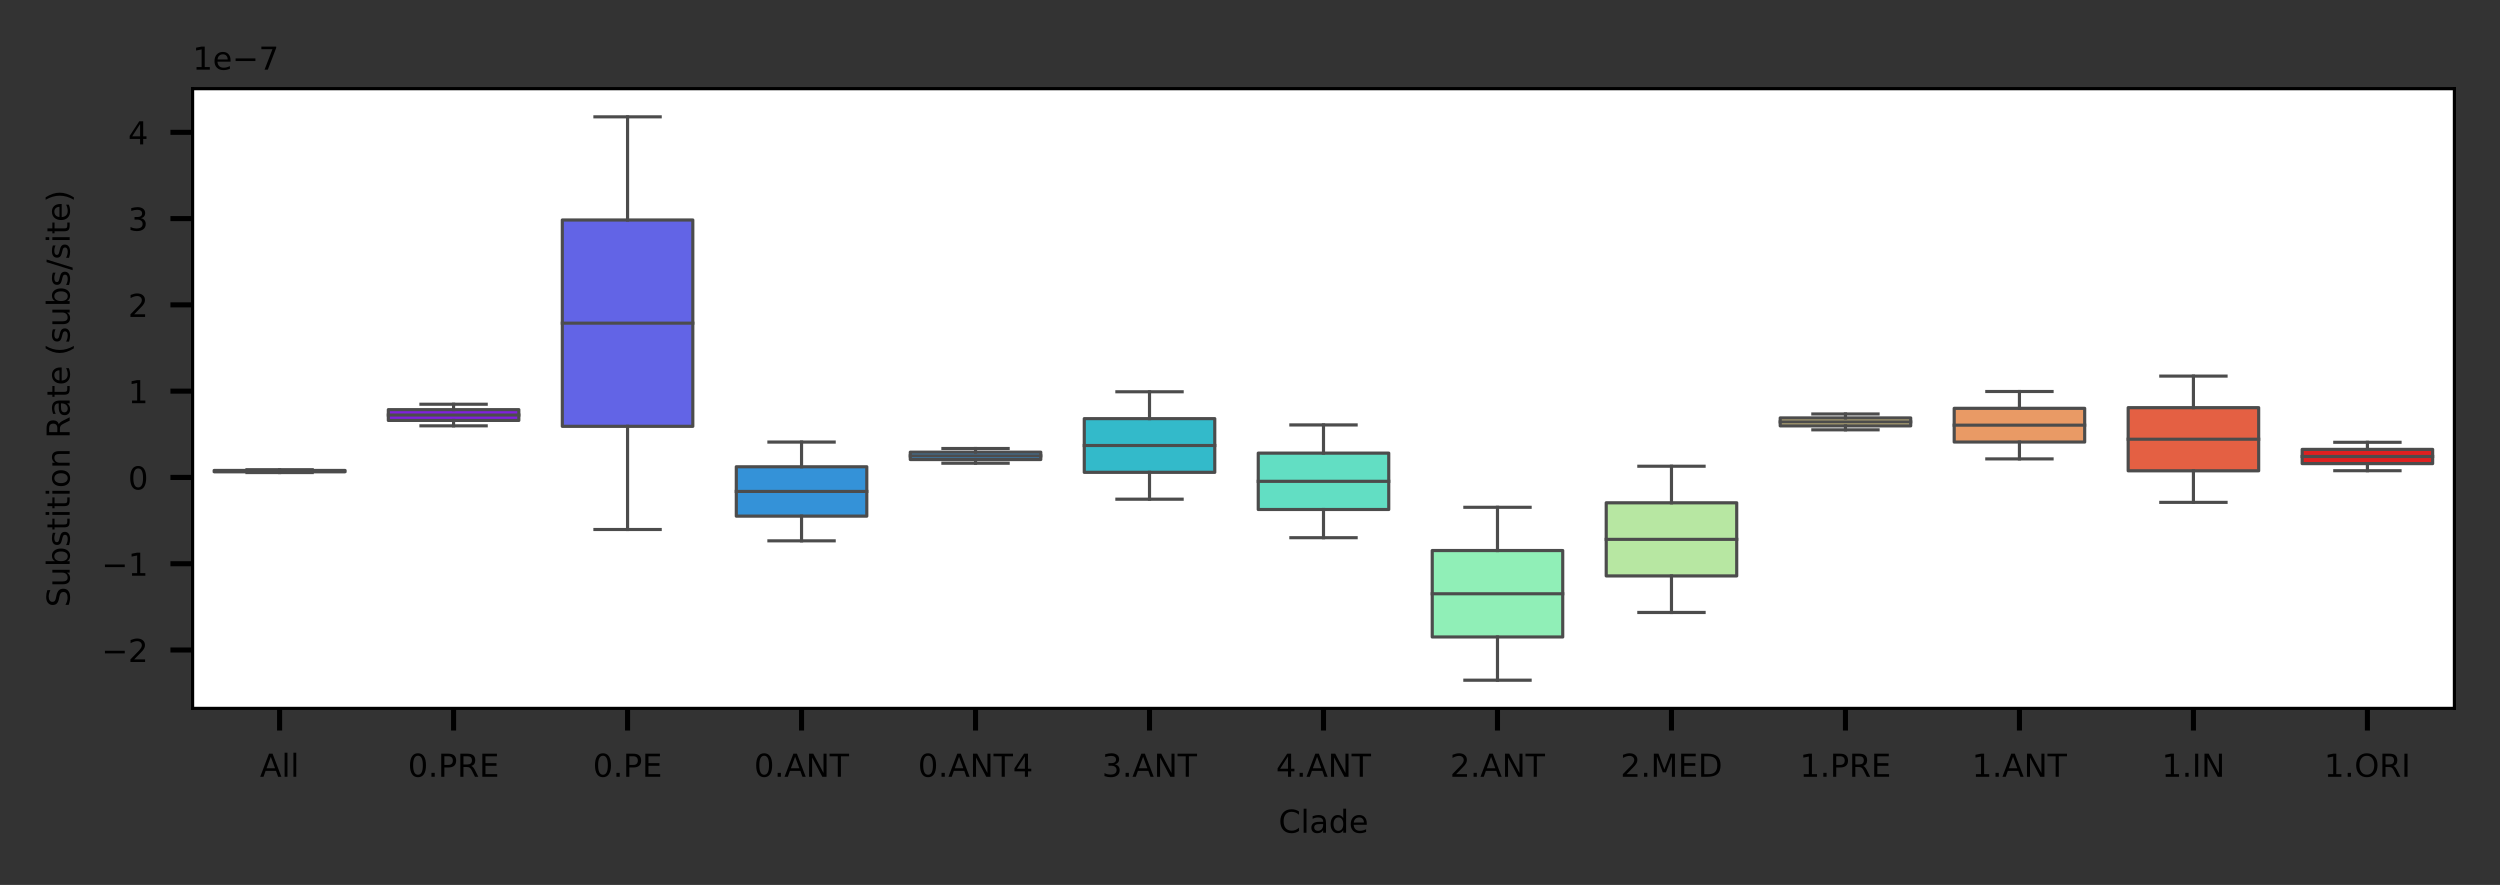 <?xml version="1.0" encoding="utf-8" standalone="no"?>
<!DOCTYPE svg PUBLIC "-//W3C//DTD SVG 1.1//EN"
  "http://www.w3.org/Graphics/SVG/1.1/DTD/svg11.dtd">
<!-- Created with matplotlib (https://matplotlib.org/) -->
<svg height="139.725pt" version="1.1" viewBox="0 0 394.73 139.725" width="394.73pt" xmlns="http://www.w3.org/2000/svg" xmlns:xlink="http://www.w3.org/1999/xlink">
 <rect x="0" y="0" width="394.73" height="139.725" fill="#333333" stroke="none"/>
 <defs>
  <style type="text/css">*{stroke-linecap:butt;stroke-linejoin:round;}</style>
 </defs>
 <g id="figure_1">
  <g id="patch_1">
   <path d="M 0 139.725 
L 394.73 139.725 
L 394.73 0 
L 0 0 
z
" style="fill:none;"/>
  </g>
  <g id="axes_1">
   <g id="patch_2">
    <path d="M 30.41 111.847 
L 387.53 111.847 
L 387.53 13.999 
L 30.41 13.999 
z
" style="fill:#ffffff;"/>
   </g>
   <g id="patch_3">
    <path clip-path="url(#p8b1f7a6c6b)" d="M 33.844 74.497 
L 54.447 74.497 
L 54.447 74.275 
L 33.844 74.275 
L 33.844 74.497 
z
" style="fill:#c4c4c4;stroke:#4c4c4c;stroke-linejoin:miter;stroke-width:0.5;"/>
   </g>
   <g id="patch_4">
    <path clip-path="url(#p8b1f7a6c6b)" d="M 61.315 66.384 
L 81.918 66.384 
L 81.918 64.68 
L 61.315 64.68 
L 61.315 66.384 
z
" style="fill:#8020df;stroke:#4c4c4c;stroke-linejoin:miter;stroke-width:0.5;"/>
   </g>
   <g id="patch_5">
    <path clip-path="url(#p8b1f7a6c6b)" d="M 88.786 67.314 
L 109.389 67.314 
L 109.389 34.736 
L 88.786 34.736 
L 88.786 67.314 
z
" style="fill:#6264e6;stroke:#4c4c4c;stroke-linejoin:miter;stroke-width:0.5;"/>
   </g>
   <g id="patch_6">
    <path clip-path="url(#p8b1f7a6c6b)" d="M 116.256 81.495 
L 136.859 81.495 
L 136.859 73.698 
L 116.256 73.698 
L 116.256 81.495 
z
" style="fill:#3492d8;stroke:#4c4c4c;stroke-linejoin:miter;stroke-width:0.5;"/>
   </g>
   <g id="patch_7">
    <path clip-path="url(#p8b1f7a6c6b)" d="M 143.727 72.555 
L 164.33 72.555 
L 164.33 71.396 
L 143.727 71.396 
L 143.727 72.555 
z
" style="fill:#3492d8;stroke:#4c4c4c;stroke-linejoin:miter;stroke-width:0.5;"/>
   </g>
   <g id="patch_8">
    <path clip-path="url(#p8b1f7a6c6b)" d="M 171.198 74.58 
L 191.801 74.58 
L 191.801 66.099 
L 171.198 66.099 
L 171.198 74.58 
z
" style="fill:#33baca;stroke:#4c4c4c;stroke-linejoin:miter;stroke-width:0.5;"/>
   </g>
   <g id="patch_9">
    <path clip-path="url(#p8b1f7a6c6b)" d="M 198.669 80.448 
L 219.272 80.448 
L 219.272 71.546 
L 198.669 71.546 
L 198.669 80.448 
z
" style="fill:#62dec3;stroke:#4c4c4c;stroke-linejoin:miter;stroke-width:0.5;"/>
   </g>
   <g id="patch_10">
    <path clip-path="url(#p8b1f7a6c6b)" d="M 226.139 100.574 
L 246.742 100.574 
L 246.742 86.924 
L 226.139 86.924 
L 226.139 100.574 
z
" style="fill:#90efb7;stroke:#4c4c4c;stroke-linejoin:miter;stroke-width:0.5;"/>
   </g>
   <g id="patch_11">
    <path clip-path="url(#p8b1f7a6c6b)" d="M 253.61 90.933 
L 274.213 90.933 
L 274.213 79.387 
L 253.61 79.387 
L 253.61 90.933 
z
" style="fill:#b7e7a2;stroke:#4c4c4c;stroke-linejoin:miter;stroke-width:0.5;"/>
   </g>
   <g id="patch_12">
    <path clip-path="url(#p8b1f7a6c6b)" d="M 281.081 67.241 
L 301.684 67.241 
L 301.684 65.988 
L 281.081 65.988 
L 281.081 67.241 
z
" style="fill:#d8c682;stroke:#4c4c4c;stroke-linejoin:miter;stroke-width:0.5;"/>
   </g>
   <g id="patch_13">
    <path clip-path="url(#p8b1f7a6c6b)" d="M 308.552 69.794 
L 329.155 69.794 
L 329.155 64.473 
L 308.552 64.473 
L 308.552 69.794 
z
" style="fill:#e99a65;stroke:#4c4c4c;stroke-linejoin:miter;stroke-width:0.5;"/>
   </g>
   <g id="patch_14">
    <path clip-path="url(#p8b1f7a6c6b)" d="M 336.022 74.336 
L 356.626 74.336 
L 356.626 64.367 
L 336.022 64.367 
L 336.022 74.336 
z
" style="fill:#e46043;stroke:#4c4c4c;stroke-linejoin:miter;stroke-width:0.5;"/>
   </g>
   <g id="patch_15">
    <path clip-path="url(#p8b1f7a6c6b)" d="M 363.493 73.2 
L 384.096 73.2 
L 384.096 70.959 
L 363.493 70.959 
L 363.493 73.2 
z
" style="fill:#df2020;stroke:#4c4c4c;stroke-linejoin:miter;stroke-width:0.5;"/>
   </g>
   <g id="matplotlib.axis_1">
    <g id="xtick_1">
     <g id="line2d_1">
      <defs>
       <path d="M 0 0 
L 0 3.5 
" id="m4390ac9628" style="stroke:#000000;stroke-width:0.8;"/>
      </defs>
      <g>
       <use style="stroke:#000000;stroke-width:0.8;" x="44.146" xlink:href="#m4390ac9628" y="111.847"/>
      </g>
     </g>
     <g id="text_1">
      <!-- All -->
      <g transform="translate(41.046 122.646)scale(0.05 -0.05)">
       <defs>
        <path d="M 34.188 63.188 
L 20.797 26.906 
L 47.609 26.906 
z
M 28.609 72.906 
L 39.797 72.906 
L 67.578 0 
L 57.328 0 
L 50.688 18.703 
L 17.828 18.703 
L 11.188 0 
L 0.781 0 
z
" id="DejaVuSans-65"/>
        <path d="M 9.422 75.984 
L 18.406 75.984 
L 18.406 0 
L 9.422 0 
z
" id="DejaVuSans-108"/>
       </defs>
       <use xlink:href="#DejaVuSans-65"/>
       <use x="68.408" xlink:href="#DejaVuSans-108"/>
       <use x="96.191" xlink:href="#DejaVuSans-108"/>
      </g>
     </g>
    </g>
    <g id="xtick_2">
     <g id="line2d_2">
      <g>
       <use style="stroke:#000000;stroke-width:0.8;" x="71.616" xlink:href="#m4390ac9628" y="111.847"/>
      </g>
     </g>
     <g id="text_2">
      <!-- 0.PRE -->
      <g transform="translate(64.407 122.646)scale(0.05 -0.05)">
       <defs>
        <path d="M 31.781 66.406 
Q 24.172 66.406 20.328 58.906 
Q 16.5 51.422 16.5 36.375 
Q 16.5 21.391 20.328 13.891 
Q 24.172 6.391 31.781 6.391 
Q 39.453 6.391 43.281 13.891 
Q 47.125 21.391 47.125 36.375 
Q 47.125 51.422 43.281 58.906 
Q 39.453 66.406 31.781 66.406 
z
M 31.781 74.219 
Q 44.047 74.219 50.516 64.516 
Q 56.984 54.828 56.984 36.375 
Q 56.984 17.969 50.516 8.266 
Q 44.047 -1.422 31.781 -1.422 
Q 19.531 -1.422 13.062 8.266 
Q 6.594 17.969 6.594 36.375 
Q 6.594 54.828 13.062 64.516 
Q 19.531 74.219 31.781 74.219 
z
" id="DejaVuSans-48"/>
        <path d="M 10.688 12.406 
L 21 12.406 
L 21 0 
L 10.688 0 
z
" id="DejaVuSans-46"/>
        <path d="M 19.672 64.797 
L 19.672 37.406 
L 32.078 37.406 
Q 38.969 37.406 42.719 40.969 
Q 46.484 44.531 46.484 51.125 
Q 46.484 57.672 42.719 61.234 
Q 38.969 64.797 32.078 64.797 
z
M 9.812 72.906 
L 32.078 72.906 
Q 44.344 72.906 50.609 67.359 
Q 56.891 61.812 56.891 51.125 
Q 56.891 40.328 50.609 34.812 
Q 44.344 29.297 32.078 29.297 
L 19.672 29.297 
L 19.672 0 
L 9.812 0 
z
" id="DejaVuSans-80"/>
        <path d="M 44.391 34.188 
Q 47.562 33.109 50.562 29.594 
Q 53.562 26.078 56.594 19.922 
L 66.609 0 
L 56 0 
L 46.688 18.703 
Q 43.062 26.031 39.672 28.422 
Q 36.281 30.812 30.422 30.812 
L 19.672 30.812 
L 19.672 0 
L 9.812 0 
L 9.812 72.906 
L 32.078 72.906 
Q 44.578 72.906 50.734 67.672 
Q 56.891 62.453 56.891 51.906 
Q 56.891 45.016 53.688 40.469 
Q 50.484 35.938 44.391 34.188 
z
M 19.672 64.797 
L 19.672 38.922 
L 32.078 38.922 
Q 39.203 38.922 42.844 42.219 
Q 46.484 45.516 46.484 51.906 
Q 46.484 58.297 42.844 61.547 
Q 39.203 64.797 32.078 64.797 
z
" id="DejaVuSans-82"/>
        <path d="M 9.812 72.906 
L 55.906 72.906 
L 55.906 64.594 
L 19.672 64.594 
L 19.672 43.016 
L 54.391 43.016 
L 54.391 34.719 
L 19.672 34.719 
L 19.672 8.297 
L 56.781 8.297 
L 56.781 0 
L 9.812 0 
z
" id="DejaVuSans-69"/>
       </defs>
       <use xlink:href="#DejaVuSans-48"/>
       <use x="63.623" xlink:href="#DejaVuSans-46"/>
       <use x="95.41" xlink:href="#DejaVuSans-80"/>
       <use x="155.713" xlink:href="#DejaVuSans-82"/>
       <use x="225.195" xlink:href="#DejaVuSans-69"/>
      </g>
     </g>
    </g>
    <g id="xtick_3">
     <g id="line2d_3">
      <g>
       <use style="stroke:#000000;stroke-width:0.8;" x="99.087" xlink:href="#m4390ac9628" y="111.847"/>
      </g>
     </g>
     <g id="text_3">
      <!-- 0.PE -->
      <g transform="translate(93.615 122.646)scale(0.05 -0.05)">
       <use xlink:href="#DejaVuSans-48"/>
       <use x="63.623" xlink:href="#DejaVuSans-46"/>
       <use x="95.41" xlink:href="#DejaVuSans-80"/>
       <use x="155.713" xlink:href="#DejaVuSans-69"/>
      </g>
     </g>
    </g>
    <g id="xtick_4">
     <g id="line2d_4">
      <g>
       <use style="stroke:#000000;stroke-width:0.8;" x="126.558" xlink:href="#m4390ac9628" y="111.847"/>
      </g>
     </g>
     <g id="text_4">
      <!-- 0.ANT -->
      <g transform="translate(119.065 122.646)scale(0.05 -0.05)">
       <defs>
        <path d="M 9.812 72.906 
L 23.094 72.906 
L 55.422 11.922 
L 55.422 72.906 
L 64.984 72.906 
L 64.984 0 
L 51.703 0 
L 19.391 60.984 
L 19.391 0 
L 9.812 0 
z
" id="DejaVuSans-78"/>
        <path d="M -0.297 72.906 
L 61.375 72.906 
L 61.375 64.594 
L 35.5 64.594 
L 35.5 0 
L 25.594 0 
L 25.594 64.594 
L -0.297 64.594 
z
" id="DejaVuSans-84"/>
       </defs>
       <use xlink:href="#DejaVuSans-48"/>
       <use x="63.623" xlink:href="#DejaVuSans-46"/>
       <use x="95.41" xlink:href="#DejaVuSans-65"/>
       <use x="163.818" xlink:href="#DejaVuSans-78"/>
       <use x="238.623" xlink:href="#DejaVuSans-84"/>
      </g>
     </g>
    </g>
    <g id="xtick_5">
     <g id="line2d_5">
      <g>
       <use style="stroke:#000000;stroke-width:0.8;" x="154.029" xlink:href="#m4390ac9628" y="111.847"/>
      </g>
     </g>
     <g id="text_5">
      <!-- 0.ANT4 -->
      <g transform="translate(144.945 122.646)scale(0.05 -0.05)">
       <defs>
        <path d="M 37.797 64.312 
L 12.891 25.391 
L 37.797 25.391 
z
M 35.203 72.906 
L 47.609 72.906 
L 47.609 25.391 
L 58.016 25.391 
L 58.016 17.188 
L 47.609 17.188 
L 47.609 0 
L 37.797 0 
L 37.797 17.188 
L 4.891 17.188 
L 4.891 26.703 
z
" id="DejaVuSans-52"/>
       </defs>
       <use xlink:href="#DejaVuSans-48"/>
       <use x="63.623" xlink:href="#DejaVuSans-46"/>
       <use x="95.41" xlink:href="#DejaVuSans-65"/>
       <use x="163.818" xlink:href="#DejaVuSans-78"/>
       <use x="238.623" xlink:href="#DejaVuSans-84"/>
       <use x="299.707" xlink:href="#DejaVuSans-52"/>
      </g>
     </g>
    </g>
    <g id="xtick_6">
     <g id="line2d_6">
      <g>
       <use style="stroke:#000000;stroke-width:0.8;" x="181.499" xlink:href="#m4390ac9628" y="111.847"/>
      </g>
     </g>
     <g id="text_6">
      <!-- 3.ANT -->
      <g transform="translate(174.007 122.646)scale(0.05 -0.05)">
       <defs>
        <path d="M 40.578 39.312 
Q 47.656 37.797 51.625 33 
Q 55.609 28.219 55.609 21.188 
Q 55.609 10.406 48.188 4.484 
Q 40.766 -1.422 27.094 -1.422 
Q 22.516 -1.422 17.656 -0.516 
Q 12.797 0.391 7.625 2.203 
L 7.625 11.719 
Q 11.719 9.328 16.594 8.109 
Q 21.484 6.891 26.812 6.891 
Q 36.078 6.891 40.938 10.547 
Q 45.797 14.203 45.797 21.188 
Q 45.797 27.641 41.281 31.266 
Q 36.766 34.906 28.719 34.906 
L 20.219 34.906 
L 20.219 43.016 
L 29.109 43.016 
Q 36.375 43.016 40.234 45.922 
Q 44.094 48.828 44.094 54.297 
Q 44.094 59.906 40.109 62.906 
Q 36.141 65.922 28.719 65.922 
Q 24.656 65.922 20.016 65.031 
Q 15.375 64.156 9.812 62.312 
L 9.812 71.094 
Q 15.438 72.656 20.344 73.438 
Q 25.25 74.219 29.594 74.219 
Q 40.828 74.219 47.359 69.109 
Q 53.906 64.016 53.906 55.328 
Q 53.906 49.266 50.438 45.094 
Q 46.969 40.922 40.578 39.312 
z
" id="DejaVuSans-51"/>
       </defs>
       <use xlink:href="#DejaVuSans-51"/>
       <use x="63.623" xlink:href="#DejaVuSans-46"/>
       <use x="95.41" xlink:href="#DejaVuSans-65"/>
       <use x="163.818" xlink:href="#DejaVuSans-78"/>
       <use x="238.623" xlink:href="#DejaVuSans-84"/>
      </g>
     </g>
    </g>
    <g id="xtick_7">
     <g id="line2d_7">
      <g>
       <use style="stroke:#000000;stroke-width:0.8;" x="208.97" xlink:href="#m4390ac9628" y="111.847"/>
      </g>
     </g>
     <g id="text_7">
      <!-- 4.ANT -->
      <g transform="translate(201.478 122.646)scale(0.05 -0.05)">
       <use xlink:href="#DejaVuSans-52"/>
       <use x="63.623" xlink:href="#DejaVuSans-46"/>
       <use x="95.41" xlink:href="#DejaVuSans-65"/>
       <use x="163.818" xlink:href="#DejaVuSans-78"/>
       <use x="238.623" xlink:href="#DejaVuSans-84"/>
      </g>
     </g>
    </g>
    <g id="xtick_8">
     <g id="line2d_8">
      <g>
       <use style="stroke:#000000;stroke-width:0.8;" x="236.441" xlink:href="#m4390ac9628" y="111.847"/>
      </g>
     </g>
     <g id="text_8">
      <!-- 2.ANT -->
      <g transform="translate(228.948 122.646)scale(0.05 -0.05)">
       <defs>
        <path d="M 19.188 8.297 
L 53.609 8.297 
L 53.609 0 
L 7.328 0 
L 7.328 8.297 
Q 12.938 14.109 22.625 23.891 
Q 32.328 33.688 34.812 36.531 
Q 39.547 41.844 41.422 45.531 
Q 43.312 49.219 43.312 52.781 
Q 43.312 58.594 39.234 62.25 
Q 35.156 65.922 28.609 65.922 
Q 23.969 65.922 18.812 64.312 
Q 13.672 62.703 7.812 59.422 
L 7.812 69.391 
Q 13.766 71.781 18.938 73 
Q 24.125 74.219 28.422 74.219 
Q 39.75 74.219 46.484 68.547 
Q 53.219 62.891 53.219 53.422 
Q 53.219 48.922 51.531 44.891 
Q 49.859 40.875 45.406 35.406 
Q 44.188 33.984 37.641 27.219 
Q 31.109 20.453 19.188 8.297 
z
" id="DejaVuSans-50"/>
       </defs>
       <use xlink:href="#DejaVuSans-50"/>
       <use x="63.623" xlink:href="#DejaVuSans-46"/>
       <use x="95.41" xlink:href="#DejaVuSans-65"/>
       <use x="163.818" xlink:href="#DejaVuSans-78"/>
       <use x="238.623" xlink:href="#DejaVuSans-84"/>
      </g>
     </g>
    </g>
    <g id="xtick_9">
     <g id="line2d_9">
      <g>
       <use style="stroke:#000000;stroke-width:0.8;" x="263.912" xlink:href="#m4390ac9628" y="111.847"/>
      </g>
     </g>
     <g id="text_9">
      <!-- 2.MED -->
      <g transform="translate(255.865 122.646)scale(0.05 -0.05)">
       <defs>
        <path d="M 9.812 72.906 
L 24.516 72.906 
L 43.109 23.297 
L 61.812 72.906 
L 76.516 72.906 
L 76.516 0 
L 66.891 0 
L 66.891 64.016 
L 48.094 14.016 
L 38.188 14.016 
L 19.391 64.016 
L 19.391 0 
L 9.812 0 
z
" id="DejaVuSans-77"/>
        <path d="M 19.672 64.797 
L 19.672 8.109 
L 31.594 8.109 
Q 46.688 8.109 53.688 14.938 
Q 60.688 21.781 60.688 36.531 
Q 60.688 51.172 53.688 57.984 
Q 46.688 64.797 31.594 64.797 
z
M 9.812 72.906 
L 30.078 72.906 
Q 51.266 72.906 61.172 64.094 
Q 71.094 55.281 71.094 36.531 
Q 71.094 17.672 61.125 8.828 
Q 51.172 0 30.078 0 
L 9.812 0 
z
" id="DejaVuSans-68"/>
       </defs>
       <use xlink:href="#DejaVuSans-50"/>
       <use x="63.623" xlink:href="#DejaVuSans-46"/>
       <use x="95.41" xlink:href="#DejaVuSans-77"/>
       <use x="181.689" xlink:href="#DejaVuSans-69"/>
       <use x="244.873" xlink:href="#DejaVuSans-68"/>
      </g>
     </g>
    </g>
    <g id="xtick_10">
     <g id="line2d_10">
      <g>
       <use style="stroke:#000000;stroke-width:0.8;" x="291.382" xlink:href="#m4390ac9628" y="111.847"/>
      </g>
     </g>
     <g id="text_10">
      <!-- 1.PRE -->
      <g transform="translate(284.173 122.646)scale(0.05 -0.05)">
       <defs>
        <path d="M 12.406 8.297 
L 28.516 8.297 
L 28.516 63.922 
L 10.984 60.406 
L 10.984 69.391 
L 28.422 72.906 
L 38.281 72.906 
L 38.281 8.297 
L 54.391 8.297 
L 54.391 0 
L 12.406 0 
z
" id="DejaVuSans-49"/>
       </defs>
       <use xlink:href="#DejaVuSans-49"/>
       <use x="63.623" xlink:href="#DejaVuSans-46"/>
       <use x="95.41" xlink:href="#DejaVuSans-80"/>
       <use x="155.713" xlink:href="#DejaVuSans-82"/>
       <use x="225.195" xlink:href="#DejaVuSans-69"/>
      </g>
     </g>
    </g>
    <g id="xtick_11">
     <g id="line2d_11">
      <g>
       <use style="stroke:#000000;stroke-width:0.8;" x="318.853" xlink:href="#m4390ac9628" y="111.847"/>
      </g>
     </g>
     <g id="text_11">
      <!-- 1.ANT -->
      <g transform="translate(311.361 122.646)scale(0.05 -0.05)">
       <use xlink:href="#DejaVuSans-49"/>
       <use x="63.623" xlink:href="#DejaVuSans-46"/>
       <use x="95.41" xlink:href="#DejaVuSans-65"/>
       <use x="163.818" xlink:href="#DejaVuSans-78"/>
       <use x="238.623" xlink:href="#DejaVuSans-84"/>
      </g>
     </g>
    </g>
    <g id="xtick_12">
     <g id="line2d_12">
      <g>
       <use style="stroke:#000000;stroke-width:0.8;" x="346.324" xlink:href="#m4390ac9628" y="111.847"/>
      </g>
     </g>
     <g id="text_12">
      <!-- 1.IN -->
      <g transform="translate(341.331 122.646)scale(0.05 -0.05)">
       <defs>
        <path d="M 9.812 72.906 
L 19.672 72.906 
L 19.672 0 
L 9.812 0 
z
" id="DejaVuSans-73"/>
       </defs>
       <use xlink:href="#DejaVuSans-49"/>
       <use x="63.623" xlink:href="#DejaVuSans-46"/>
       <use x="95.41" xlink:href="#DejaVuSans-73"/>
       <use x="124.902" xlink:href="#DejaVuSans-78"/>
      </g>
     </g>
    </g>
    <g id="xtick_13">
     <g id="line2d_13">
      <g>
       <use style="stroke:#000000;stroke-width:0.8;" x="373.795" xlink:href="#m4390ac9628" y="111.847"/>
      </g>
     </g>
     <g id="text_13">
      <!-- 1.ORI -->
      <g transform="translate(366.967 122.646)scale(0.05 -0.05)">
       <defs>
        <path d="M 39.406 66.219 
Q 28.656 66.219 22.328 58.203 
Q 16.016 50.203 16.016 36.375 
Q 16.016 22.609 22.328 14.594 
Q 28.656 6.594 39.406 6.594 
Q 50.141 6.594 56.422 14.594 
Q 62.703 22.609 62.703 36.375 
Q 62.703 50.203 56.422 58.203 
Q 50.141 66.219 39.406 66.219 
z
M 39.406 74.219 
Q 54.734 74.219 63.906 63.938 
Q 73.094 53.656 73.094 36.375 
Q 73.094 19.141 63.906 8.859 
Q 54.734 -1.422 39.406 -1.422 
Q 24.031 -1.422 14.812 8.828 
Q 5.609 19.094 5.609 36.375 
Q 5.609 53.656 14.812 63.938 
Q 24.031 74.219 39.406 74.219 
z
" id="DejaVuSans-79"/>
       </defs>
       <use xlink:href="#DejaVuSans-49"/>
       <use x="63.623" xlink:href="#DejaVuSans-46"/>
       <use x="95.41" xlink:href="#DejaVuSans-79"/>
       <use x="174.121" xlink:href="#DejaVuSans-82"/>
       <use x="243.604" xlink:href="#DejaVuSans-73"/>
      </g>
     </g>
    </g>
    <g id="text_14">
     <!-- Clade -->
     <g transform="translate(201.873 131.486)scale(0.05 -0.05)">
      <defs>
       <path d="M 64.406 67.281 
L 64.406 56.891 
Q 59.422 61.531 53.781 63.812 
Q 48.141 66.109 41.797 66.109 
Q 29.297 66.109 22.656 58.469 
Q 16.016 50.828 16.016 36.375 
Q 16.016 21.969 22.656 14.328 
Q 29.297 6.688 41.797 6.688 
Q 48.141 6.688 53.781 8.984 
Q 59.422 11.281 64.406 15.922 
L 64.406 5.609 
Q 59.234 2.094 53.438 0.328 
Q 47.656 -1.422 41.219 -1.422 
Q 24.656 -1.422 15.125 8.703 
Q 5.609 18.844 5.609 36.375 
Q 5.609 53.953 15.125 64.078 
Q 24.656 74.219 41.219 74.219 
Q 47.75 74.219 53.531 72.484 
Q 59.328 70.75 64.406 67.281 
z
" id="DejaVuSans-67"/>
       <path d="M 34.281 27.484 
Q 23.391 27.484 19.188 25 
Q 14.984 22.516 14.984 16.5 
Q 14.984 11.719 18.141 8.906 
Q 21.297 6.109 26.703 6.109 
Q 34.188 6.109 38.703 11.406 
Q 43.219 16.703 43.219 25.484 
L 43.219 27.484 
z
M 52.203 31.203 
L 52.203 0 
L 43.219 0 
L 43.219 8.297 
Q 40.141 3.328 35.547 0.953 
Q 30.953 -1.422 24.312 -1.422 
Q 15.922 -1.422 10.953 3.297 
Q 6 8.016 6 15.922 
Q 6 25.141 12.172 29.828 
Q 18.359 34.516 30.609 34.516 
L 43.219 34.516 
L 43.219 35.406 
Q 43.219 41.609 39.141 45 
Q 35.062 48.391 27.688 48.391 
Q 23 48.391 18.547 47.266 
Q 14.109 46.141 10.016 43.891 
L 10.016 52.203 
Q 14.938 54.109 19.578 55.047 
Q 24.219 56 28.609 56 
Q 40.484 56 46.344 49.844 
Q 52.203 43.703 52.203 31.203 
z
" id="DejaVuSans-97"/>
       <path d="M 45.406 46.391 
L 45.406 75.984 
L 54.391 75.984 
L 54.391 0 
L 45.406 0 
L 45.406 8.203 
Q 42.578 3.328 38.25 0.953 
Q 33.938 -1.422 27.875 -1.422 
Q 17.969 -1.422 11.734 6.484 
Q 5.516 14.406 5.516 27.297 
Q 5.516 40.188 11.734 48.094 
Q 17.969 56 27.875 56 
Q 33.938 56 38.25 53.625 
Q 42.578 51.266 45.406 46.391 
z
M 14.797 27.297 
Q 14.797 17.391 18.875 11.75 
Q 22.953 6.109 30.078 6.109 
Q 37.203 6.109 41.297 11.75 
Q 45.406 17.391 45.406 27.297 
Q 45.406 37.203 41.297 42.844 
Q 37.203 48.484 30.078 48.484 
Q 22.953 48.484 18.875 42.844 
Q 14.797 37.203 14.797 27.297 
z
" id="DejaVuSans-100"/>
       <path d="M 56.203 29.594 
L 56.203 25.203 
L 14.891 25.203 
Q 15.484 15.922 20.484 11.062 
Q 25.484 6.203 34.422 6.203 
Q 39.594 6.203 44.453 7.469 
Q 49.312 8.734 54.109 11.281 
L 54.109 2.781 
Q 49.266 0.734 44.188 -0.344 
Q 39.109 -1.422 33.891 -1.422 
Q 20.797 -1.422 13.156 6.188 
Q 5.516 13.812 5.516 26.812 
Q 5.516 40.234 12.766 48.109 
Q 20.016 56 32.328 56 
Q 43.359 56 49.781 48.891 
Q 56.203 41.797 56.203 29.594 
z
M 47.219 32.234 
Q 47.125 39.594 43.094 43.984 
Q 39.062 48.391 32.422 48.391 
Q 24.906 48.391 20.391 44.141 
Q 15.875 39.891 15.188 32.172 
z
" id="DejaVuSans-101"/>
      </defs>
      <use xlink:href="#DejaVuSans-67"/>
      <use x="69.824" xlink:href="#DejaVuSans-108"/>
      <use x="97.607" xlink:href="#DejaVuSans-97"/>
      <use x="158.887" xlink:href="#DejaVuSans-100"/>
      <use x="222.363" xlink:href="#DejaVuSans-101"/>
     </g>
    </g>
   </g>
   <g id="matplotlib.axis_2">
    <g id="ytick_1">
     <g id="line2d_14">
      <defs>
       <path d="M 0 0 
L -3.5 0 
" id="mbc69d2cae2" style="stroke:#000000;stroke-width:0.8;"/>
      </defs>
      <g>
       <use style="stroke:#000000;stroke-width:0.8;" x="30.41" xlink:href="#mbc69d2cae2" y="102.627"/>
      </g>
     </g>
     <g id="text_15">
      <!-- −2 -->
      <g transform="translate(16.039 104.526)scale(0.05 -0.05)">
       <defs>
        <path d="M 10.594 35.5 
L 73.188 35.5 
L 73.188 27.203 
L 10.594 27.203 
z
" id="DejaVuSans-8722"/>
       </defs>
       <use xlink:href="#DejaVuSans-8722"/>
       <use x="83.789" xlink:href="#DejaVuSans-50"/>
      </g>
     </g>
    </g>
    <g id="ytick_2">
     <g id="line2d_15">
      <g>
       <use style="stroke:#000000;stroke-width:0.8;" x="30.41" xlink:href="#mbc69d2cae2" y="89.005"/>
      </g>
     </g>
     <g id="text_16">
      <!-- −1 -->
      <g transform="translate(16.039 90.904)scale(0.05 -0.05)">
       <use xlink:href="#DejaVuSans-8722"/>
       <use x="83.789" xlink:href="#DejaVuSans-49"/>
      </g>
     </g>
    </g>
    <g id="ytick_3">
     <g id="line2d_16">
      <g>
       <use style="stroke:#000000;stroke-width:0.8;" x="30.41" xlink:href="#mbc69d2cae2" y="75.383"/>
      </g>
     </g>
     <g id="text_17">
      <!-- 0 -->
      <g transform="translate(20.229 77.283)scale(0.05 -0.05)">
       <use xlink:href="#DejaVuSans-48"/>
      </g>
     </g>
    </g>
    <g id="ytick_4">
     <g id="line2d_17">
      <g>
       <use style="stroke:#000000;stroke-width:0.8;" x="30.41" xlink:href="#mbc69d2cae2" y="61.761"/>
      </g>
     </g>
     <g id="text_18">
      <!-- 1 -->
      <g transform="translate(20.229 63.661)scale(0.05 -0.05)">
       <use xlink:href="#DejaVuSans-49"/>
      </g>
     </g>
    </g>
    <g id="ytick_5">
     <g id="line2d_18">
      <g>
       <use style="stroke:#000000;stroke-width:0.8;" x="30.41" xlink:href="#mbc69d2cae2" y="48.14"/>
      </g>
     </g>
     <g id="text_19">
      <!-- 2 -->
      <g transform="translate(20.229 50.039)scale(0.05 -0.05)">
       <use xlink:href="#DejaVuSans-50"/>
      </g>
     </g>
    </g>
    <g id="ytick_6">
     <g id="line2d_19">
      <g>
       <use style="stroke:#000000;stroke-width:0.8;" x="30.41" xlink:href="#mbc69d2cae2" y="34.518"/>
      </g>
     </g>
     <g id="text_20">
      <!-- 3 -->
      <g transform="translate(20.229 36.418)scale(0.05 -0.05)">
       <use xlink:href="#DejaVuSans-51"/>
      </g>
     </g>
    </g>
    <g id="ytick_7">
     <g id="line2d_20">
      <g>
       <use style="stroke:#000000;stroke-width:0.8;" x="30.41" xlink:href="#mbc69d2cae2" y="20.896"/>
      </g>
     </g>
     <g id="text_21">
      <!-- 4 -->
      <g transform="translate(20.229 22.796)scale(0.05 -0.05)">
       <use xlink:href="#DejaVuSans-52"/>
      </g>
     </g>
    </g>
    <g id="text_22">
     <!-- Substition Rate (subs/site) -->
     <g transform="translate(10.999 95.852)rotate(-90)scale(0.05 -0.05)">
      <defs>
       <path d="M 53.516 70.516 
L 53.516 60.891 
Q 47.906 63.578 42.922 64.891 
Q 37.938 66.219 33.297 66.219 
Q 25.25 66.219 20.875 63.094 
Q 16.5 59.969 16.5 54.203 
Q 16.5 49.359 19.406 46.891 
Q 22.312 44.438 30.422 42.922 
L 36.375 41.703 
Q 47.406 39.594 52.656 34.297 
Q 57.906 29 57.906 20.125 
Q 57.906 9.516 50.797 4.047 
Q 43.703 -1.422 29.984 -1.422 
Q 24.812 -1.422 18.969 -0.25 
Q 13.141 0.922 6.891 3.219 
L 6.891 13.375 
Q 12.891 10.016 18.656 8.297 
Q 24.422 6.594 29.984 6.594 
Q 38.422 6.594 43.016 9.906 
Q 47.609 13.234 47.609 19.391 
Q 47.609 24.75 44.312 27.781 
Q 41.016 30.812 33.5 32.328 
L 27.484 33.5 
Q 16.453 35.688 11.516 40.375 
Q 6.594 45.062 6.594 53.422 
Q 6.594 63.094 13.406 68.656 
Q 20.219 74.219 32.172 74.219 
Q 37.312 74.219 42.625 73.281 
Q 47.953 72.359 53.516 70.516 
z
" id="DejaVuSans-83"/>
       <path d="M 8.5 21.578 
L 8.5 54.688 
L 17.484 54.688 
L 17.484 21.922 
Q 17.484 14.156 20.5 10.266 
Q 23.531 6.391 29.594 6.391 
Q 36.859 6.391 41.078 11.031 
Q 45.312 15.672 45.312 23.688 
L 45.312 54.688 
L 54.297 54.688 
L 54.297 0 
L 45.312 0 
L 45.312 8.406 
Q 42.047 3.422 37.719 1 
Q 33.406 -1.422 27.688 -1.422 
Q 18.266 -1.422 13.375 4.438 
Q 8.5 10.297 8.5 21.578 
z
M 31.109 56 
z
" id="DejaVuSans-117"/>
       <path d="M 48.688 27.297 
Q 48.688 37.203 44.609 42.844 
Q 40.531 48.484 33.406 48.484 
Q 26.266 48.484 22.188 42.844 
Q 18.109 37.203 18.109 27.297 
Q 18.109 17.391 22.188 11.75 
Q 26.266 6.109 33.406 6.109 
Q 40.531 6.109 44.609 11.75 
Q 48.688 17.391 48.688 27.297 
z
M 18.109 46.391 
Q 20.953 51.266 25.266 53.625 
Q 29.594 56 35.594 56 
Q 45.562 56 51.781 48.094 
Q 58.016 40.188 58.016 27.297 
Q 58.016 14.406 51.781 6.484 
Q 45.562 -1.422 35.594 -1.422 
Q 29.594 -1.422 25.266 0.953 
Q 20.953 3.328 18.109 8.203 
L 18.109 0 
L 9.078 0 
L 9.078 75.984 
L 18.109 75.984 
z
" id="DejaVuSans-98"/>
       <path d="M 44.281 53.078 
L 44.281 44.578 
Q 40.484 46.531 36.375 47.5 
Q 32.281 48.484 27.875 48.484 
Q 21.188 48.484 17.844 46.438 
Q 14.5 44.391 14.5 40.281 
Q 14.5 37.156 16.891 35.375 
Q 19.281 33.594 26.516 31.984 
L 29.594 31.297 
Q 39.156 29.25 43.188 25.516 
Q 47.219 21.781 47.219 15.094 
Q 47.219 7.469 41.188 3.016 
Q 35.156 -1.422 24.609 -1.422 
Q 20.219 -1.422 15.453 -0.562 
Q 10.688 0.297 5.422 2 
L 5.422 11.281 
Q 10.406 8.688 15.234 7.391 
Q 20.062 6.109 24.812 6.109 
Q 31.156 6.109 34.562 8.281 
Q 37.984 10.453 37.984 14.406 
Q 37.984 18.062 35.516 20.016 
Q 33.062 21.969 24.703 23.781 
L 21.578 24.516 
Q 13.234 26.266 9.516 29.906 
Q 5.812 33.547 5.812 39.891 
Q 5.812 47.609 11.281 51.797 
Q 16.75 56 26.812 56 
Q 31.781 56 36.172 55.266 
Q 40.578 54.547 44.281 53.078 
z
" id="DejaVuSans-115"/>
       <path d="M 18.312 70.219 
L 18.312 54.688 
L 36.812 54.688 
L 36.812 47.703 
L 18.312 47.703 
L 18.312 18.016 
Q 18.312 11.328 20.141 9.422 
Q 21.969 7.516 27.594 7.516 
L 36.812 7.516 
L 36.812 0 
L 27.594 0 
Q 17.188 0 13.234 3.875 
Q 9.281 7.766 9.281 18.016 
L 9.281 47.703 
L 2.688 47.703 
L 2.688 54.688 
L 9.281 54.688 
L 9.281 70.219 
z
" id="DejaVuSans-116"/>
       <path d="M 9.422 54.688 
L 18.406 54.688 
L 18.406 0 
L 9.422 0 
z
M 9.422 75.984 
L 18.406 75.984 
L 18.406 64.594 
L 9.422 64.594 
z
" id="DejaVuSans-105"/>
       <path d="M 30.609 48.391 
Q 23.391 48.391 19.188 42.75 
Q 14.984 37.109 14.984 27.297 
Q 14.984 17.484 19.156 11.844 
Q 23.344 6.203 30.609 6.203 
Q 37.797 6.203 41.984 11.859 
Q 46.188 17.531 46.188 27.297 
Q 46.188 37.016 41.984 42.703 
Q 37.797 48.391 30.609 48.391 
z
M 30.609 56 
Q 42.328 56 49.016 48.375 
Q 55.719 40.766 55.719 27.297 
Q 55.719 13.875 49.016 6.219 
Q 42.328 -1.422 30.609 -1.422 
Q 18.844 -1.422 12.172 6.219 
Q 5.516 13.875 5.516 27.297 
Q 5.516 40.766 12.172 48.375 
Q 18.844 56 30.609 56 
z
" id="DejaVuSans-111"/>
       <path d="M 54.891 33.016 
L 54.891 0 
L 45.906 0 
L 45.906 32.719 
Q 45.906 40.484 42.875 44.328 
Q 39.844 48.188 33.797 48.188 
Q 26.516 48.188 22.312 43.547 
Q 18.109 38.922 18.109 30.906 
L 18.109 0 
L 9.078 0 
L 9.078 54.688 
L 18.109 54.688 
L 18.109 46.188 
Q 21.344 51.125 25.703 53.562 
Q 30.078 56 35.797 56 
Q 45.219 56 50.047 50.172 
Q 54.891 44.344 54.891 33.016 
z
" id="DejaVuSans-110"/>
       <path id="DejaVuSans-32"/>
       <path d="M 31 75.875 
Q 24.469 64.656 21.281 53.656 
Q 18.109 42.672 18.109 31.391 
Q 18.109 20.125 21.312 9.062 
Q 24.516 -2 31 -13.188 
L 23.188 -13.188 
Q 15.875 -1.703 12.234 9.375 
Q 8.594 20.453 8.594 31.391 
Q 8.594 42.281 12.203 53.312 
Q 15.828 64.359 23.188 75.875 
z
" id="DejaVuSans-40"/>
       <path d="M 25.391 72.906 
L 33.688 72.906 
L 8.297 -9.281 
L 0 -9.281 
z
" id="DejaVuSans-47"/>
       <path d="M 8.016 75.875 
L 15.828 75.875 
Q 23.141 64.359 26.781 53.312 
Q 30.422 42.281 30.422 31.391 
Q 30.422 20.453 26.781 9.375 
Q 23.141 -1.703 15.828 -13.188 
L 8.016 -13.188 
Q 14.5 -2 17.703 9.062 
Q 20.906 20.125 20.906 31.391 
Q 20.906 42.672 17.703 53.656 
Q 14.5 64.656 8.016 75.875 
z
" id="DejaVuSans-41"/>
      </defs>
      <use xlink:href="#DejaVuSans-83"/>
      <use x="63.477" xlink:href="#DejaVuSans-117"/>
      <use x="126.855" xlink:href="#DejaVuSans-98"/>
      <use x="190.332" xlink:href="#DejaVuSans-115"/>
      <use x="242.432" xlink:href="#DejaVuSans-116"/>
      <use x="281.641" xlink:href="#DejaVuSans-105"/>
      <use x="309.424" xlink:href="#DejaVuSans-116"/>
      <use x="348.633" xlink:href="#DejaVuSans-105"/>
      <use x="376.416" xlink:href="#DejaVuSans-111"/>
      <use x="437.598" xlink:href="#DejaVuSans-110"/>
      <use x="500.977" xlink:href="#DejaVuSans-32"/>
      <use x="532.764" xlink:href="#DejaVuSans-82"/>
      <use x="599.996" xlink:href="#DejaVuSans-97"/>
      <use x="661.275" xlink:href="#DejaVuSans-116"/>
      <use x="700.484" xlink:href="#DejaVuSans-101"/>
      <use x="762.008" xlink:href="#DejaVuSans-32"/>
      <use x="793.795" xlink:href="#DejaVuSans-40"/>
      <use x="832.809" xlink:href="#DejaVuSans-115"/>
      <use x="884.908" xlink:href="#DejaVuSans-117"/>
      <use x="948.287" xlink:href="#DejaVuSans-98"/>
      <use x="1011.764" xlink:href="#DejaVuSans-115"/>
      <use x="1063.863" xlink:href="#DejaVuSans-47"/>
      <use x="1097.555" xlink:href="#DejaVuSans-115"/>
      <use x="1149.654" xlink:href="#DejaVuSans-105"/>
      <use x="1177.438" xlink:href="#DejaVuSans-116"/>
      <use x="1216.646" xlink:href="#DejaVuSans-101"/>
      <use x="1278.17" xlink:href="#DejaVuSans-41"/>
     </g>
    </g>
    <g id="text_23">
     <!-- 1e−7 -->
     <g transform="translate(30.41 10.999)scale(0.05 -0.05)">
      <defs>
       <path d="M 8.203 72.906 
L 55.078 72.906 
L 55.078 68.703 
L 28.609 0 
L 18.312 0 
L 43.219 64.594 
L 8.203 64.594 
z
" id="DejaVuSans-55"/>
      </defs>
      <use xlink:href="#DejaVuSans-49"/>
      <use x="63.623" xlink:href="#DejaVuSans-101"/>
      <use x="125.146" xlink:href="#DejaVuSans-8722"/>
      <use x="208.936" xlink:href="#DejaVuSans-55"/>
     </g>
    </g>
   </g>
   <g id="line2d_21">
    <path clip-path="url(#p8b1f7a6c6b)" d="M 44.146 74.497 
L 44.146 74.608 
" style="fill:none;stroke:#4c4c4c;stroke-linecap:square;stroke-width:0.5;"/>
   </g>
   <g id="line2d_22">
    <path clip-path="url(#p8b1f7a6c6b)" d="M 44.146 74.275 
L 44.146 74.164 
" style="fill:none;stroke:#4c4c4c;stroke-linecap:square;stroke-width:0.5;"/>
   </g>
   <g id="line2d_23">
    <path clip-path="url(#p8b1f7a6c6b)" d="M 38.995 74.608 
L 49.296 74.608 
" style="fill:none;stroke:#4c4c4c;stroke-linecap:square;stroke-width:0.5;"/>
   </g>
   <g id="line2d_24">
    <path clip-path="url(#p8b1f7a6c6b)" d="M 38.995 74.164 
L 49.296 74.164 
" style="fill:none;stroke:#4c4c4c;stroke-linecap:square;stroke-width:0.5;"/>
   </g>
   <g id="line2d_25"/>
   <g id="line2d_26">
    <path clip-path="url(#p8b1f7a6c6b)" d="M 71.616 66.384 
L 71.616 67.236 
" style="fill:none;stroke:#4c4c4c;stroke-linecap:square;stroke-width:0.5;"/>
   </g>
   <g id="line2d_27">
    <path clip-path="url(#p8b1f7a6c6b)" d="M 71.616 64.68 
L 71.616 63.828 
" style="fill:none;stroke:#4c4c4c;stroke-linecap:square;stroke-width:0.5;"/>
   </g>
   <g id="line2d_28">
    <path clip-path="url(#p8b1f7a6c6b)" d="M 66.466 67.236 
L 76.767 67.236 
" style="fill:none;stroke:#4c4c4c;stroke-linecap:square;stroke-width:0.5;"/>
   </g>
   <g id="line2d_29">
    <path clip-path="url(#p8b1f7a6c6b)" d="M 66.466 63.828 
L 76.767 63.828 
" style="fill:none;stroke:#4c4c4c;stroke-linecap:square;stroke-width:0.5;"/>
   </g>
   <g id="line2d_30"/>
   <g id="line2d_31">
    <path clip-path="url(#p8b1f7a6c6b)" d="M 99.087 67.314 
L 99.087 83.602 
" style="fill:none;stroke:#4c4c4c;stroke-linecap:square;stroke-width:0.5;"/>
   </g>
   <g id="line2d_32">
    <path clip-path="url(#p8b1f7a6c6b)" d="M 99.087 34.736 
L 99.087 18.447 
" style="fill:none;stroke:#4c4c4c;stroke-linecap:square;stroke-width:0.5;"/>
   </g>
   <g id="line2d_33">
    <path clip-path="url(#p8b1f7a6c6b)" d="M 93.936 83.602 
L 104.238 83.602 
" style="fill:none;stroke:#4c4c4c;stroke-linecap:square;stroke-width:0.5;"/>
   </g>
   <g id="line2d_34">
    <path clip-path="url(#p8b1f7a6c6b)" d="M 93.936 18.447 
L 104.238 18.447 
" style="fill:none;stroke:#4c4c4c;stroke-linecap:square;stroke-width:0.5;"/>
   </g>
   <g id="line2d_35"/>
   <g id="line2d_36">
    <path clip-path="url(#p8b1f7a6c6b)" d="M 126.558 81.495 
L 126.558 85.394 
" style="fill:none;stroke:#4c4c4c;stroke-linecap:square;stroke-width:0.5;"/>
   </g>
   <g id="line2d_37">
    <path clip-path="url(#p8b1f7a6c6b)" d="M 126.558 73.698 
L 126.558 69.799 
" style="fill:none;stroke:#4c4c4c;stroke-linecap:square;stroke-width:0.5;"/>
   </g>
   <g id="line2d_38">
    <path clip-path="url(#p8b1f7a6c6b)" d="M 121.407 85.394 
L 131.709 85.394 
" style="fill:none;stroke:#4c4c4c;stroke-linecap:square;stroke-width:0.5;"/>
   </g>
   <g id="line2d_39">
    <path clip-path="url(#p8b1f7a6c6b)" d="M 121.407 69.799 
L 131.709 69.799 
" style="fill:none;stroke:#4c4c4c;stroke-linecap:square;stroke-width:0.5;"/>
   </g>
   <g id="line2d_40"/>
   <g id="line2d_41">
    <path clip-path="url(#p8b1f7a6c6b)" d="M 154.029 72.555 
L 154.029 73.135 
" style="fill:none;stroke:#4c4c4c;stroke-linecap:square;stroke-width:0.5;"/>
   </g>
   <g id="line2d_42">
    <path clip-path="url(#p8b1f7a6c6b)" d="M 154.029 71.396 
L 154.029 70.816 
" style="fill:none;stroke:#4c4c4c;stroke-linecap:square;stroke-width:0.5;"/>
   </g>
   <g id="line2d_43">
    <path clip-path="url(#p8b1f7a6c6b)" d="M 148.878 73.135 
L 159.179 73.135 
" style="fill:none;stroke:#4c4c4c;stroke-linecap:square;stroke-width:0.5;"/>
   </g>
   <g id="line2d_44">
    <path clip-path="url(#p8b1f7a6c6b)" d="M 148.878 70.816 
L 159.179 70.816 
" style="fill:none;stroke:#4c4c4c;stroke-linecap:square;stroke-width:0.5;"/>
   </g>
   <g id="line2d_45"/>
   <g id="line2d_46">
    <path clip-path="url(#p8b1f7a6c6b)" d="M 181.499 74.58 
L 181.499 78.821 
" style="fill:none;stroke:#4c4c4c;stroke-linecap:square;stroke-width:0.5;"/>
   </g>
   <g id="line2d_47">
    <path clip-path="url(#p8b1f7a6c6b)" d="M 181.499 66.099 
L 181.499 61.858 
" style="fill:none;stroke:#4c4c4c;stroke-linecap:square;stroke-width:0.5;"/>
   </g>
   <g id="line2d_48">
    <path clip-path="url(#p8b1f7a6c6b)" d="M 176.349 78.821 
L 186.65 78.821 
" style="fill:none;stroke:#4c4c4c;stroke-linecap:square;stroke-width:0.5;"/>
   </g>
   <g id="line2d_49">
    <path clip-path="url(#p8b1f7a6c6b)" d="M 176.349 61.858 
L 186.65 61.858 
" style="fill:none;stroke:#4c4c4c;stroke-linecap:square;stroke-width:0.5;"/>
   </g>
   <g id="line2d_50"/>
   <g id="line2d_51">
    <path clip-path="url(#p8b1f7a6c6b)" d="M 208.97 80.448 
L 208.97 84.899 
" style="fill:none;stroke:#4c4c4c;stroke-linecap:square;stroke-width:0.5;"/>
   </g>
   <g id="line2d_52">
    <path clip-path="url(#p8b1f7a6c6b)" d="M 208.97 71.546 
L 208.97 67.095 
" style="fill:none;stroke:#4c4c4c;stroke-linecap:square;stroke-width:0.5;"/>
   </g>
   <g id="line2d_53">
    <path clip-path="url(#p8b1f7a6c6b)" d="M 203.819 84.899 
L 214.121 84.899 
" style="fill:none;stroke:#4c4c4c;stroke-linecap:square;stroke-width:0.5;"/>
   </g>
   <g id="line2d_54">
    <path clip-path="url(#p8b1f7a6c6b)" d="M 203.819 67.095 
L 214.121 67.095 
" style="fill:none;stroke:#4c4c4c;stroke-linecap:square;stroke-width:0.5;"/>
   </g>
   <g id="line2d_55"/>
   <g id="line2d_56">
    <path clip-path="url(#p8b1f7a6c6b)" d="M 236.441 100.574 
L 236.441 107.4 
" style="fill:none;stroke:#4c4c4c;stroke-linecap:square;stroke-width:0.5;"/>
   </g>
   <g id="line2d_57">
    <path clip-path="url(#p8b1f7a6c6b)" d="M 236.441 86.924 
L 236.441 80.099 
" style="fill:none;stroke:#4c4c4c;stroke-linecap:square;stroke-width:0.5;"/>
   </g>
   <g id="line2d_58">
    <path clip-path="url(#p8b1f7a6c6b)" d="M 231.29 107.4 
L 241.592 107.4 
" style="fill:none;stroke:#4c4c4c;stroke-linecap:square;stroke-width:0.5;"/>
   </g>
   <g id="line2d_59">
    <path clip-path="url(#p8b1f7a6c6b)" d="M 231.29 80.099 
L 241.592 80.099 
" style="fill:none;stroke:#4c4c4c;stroke-linecap:square;stroke-width:0.5;"/>
   </g>
   <g id="line2d_60"/>
   <g id="line2d_61">
    <path clip-path="url(#p8b1f7a6c6b)" d="M 263.912 90.933 
L 263.912 96.706 
" style="fill:none;stroke:#4c4c4c;stroke-linecap:square;stroke-width:0.5;"/>
   </g>
   <g id="line2d_62">
    <path clip-path="url(#p8b1f7a6c6b)" d="M 263.912 79.387 
L 263.912 73.614 
" style="fill:none;stroke:#4c4c4c;stroke-linecap:square;stroke-width:0.5;"/>
   </g>
   <g id="line2d_63">
    <path clip-path="url(#p8b1f7a6c6b)" d="M 258.761 96.706 
L 269.062 96.706 
" style="fill:none;stroke:#4c4c4c;stroke-linecap:square;stroke-width:0.5;"/>
   </g>
   <g id="line2d_64">
    <path clip-path="url(#p8b1f7a6c6b)" d="M 258.761 73.614 
L 269.062 73.614 
" style="fill:none;stroke:#4c4c4c;stroke-linecap:square;stroke-width:0.5;"/>
   </g>
   <g id="line2d_65"/>
   <g id="line2d_66">
    <path clip-path="url(#p8b1f7a6c6b)" d="M 291.382 67.241 
L 291.382 67.867 
" style="fill:none;stroke:#4c4c4c;stroke-linecap:square;stroke-width:0.5;"/>
   </g>
   <g id="line2d_67">
    <path clip-path="url(#p8b1f7a6c6b)" d="M 291.382 65.988 
L 291.382 65.362 
" style="fill:none;stroke:#4c4c4c;stroke-linecap:square;stroke-width:0.5;"/>
   </g>
   <g id="line2d_68">
    <path clip-path="url(#p8b1f7a6c6b)" d="M 286.232 67.867 
L 296.533 67.867 
" style="fill:none;stroke:#4c4c4c;stroke-linecap:square;stroke-width:0.5;"/>
   </g>
   <g id="line2d_69">
    <path clip-path="url(#p8b1f7a6c6b)" d="M 286.232 65.362 
L 296.533 65.362 
" style="fill:none;stroke:#4c4c4c;stroke-linecap:square;stroke-width:0.5;"/>
   </g>
   <g id="line2d_70"/>
   <g id="line2d_71">
    <path clip-path="url(#p8b1f7a6c6b)" d="M 318.853 69.794 
L 318.853 72.454 
" style="fill:none;stroke:#4c4c4c;stroke-linecap:square;stroke-width:0.5;"/>
   </g>
   <g id="line2d_72">
    <path clip-path="url(#p8b1f7a6c6b)" d="M 318.853 64.473 
L 318.853 61.813 
" style="fill:none;stroke:#4c4c4c;stroke-linecap:square;stroke-width:0.5;"/>
   </g>
   <g id="line2d_73">
    <path clip-path="url(#p8b1f7a6c6b)" d="M 313.702 72.454 
L 324.004 72.454 
" style="fill:none;stroke:#4c4c4c;stroke-linecap:square;stroke-width:0.5;"/>
   </g>
   <g id="line2d_74">
    <path clip-path="url(#p8b1f7a6c6b)" d="M 313.702 61.813 
L 324.004 61.813 
" style="fill:none;stroke:#4c4c4c;stroke-linecap:square;stroke-width:0.5;"/>
   </g>
   <g id="line2d_75"/>
   <g id="line2d_76">
    <path clip-path="url(#p8b1f7a6c6b)" d="M 346.324 74.336 
L 346.324 79.32 
" style="fill:none;stroke:#4c4c4c;stroke-linecap:square;stroke-width:0.5;"/>
   </g>
   <g id="line2d_77">
    <path clip-path="url(#p8b1f7a6c6b)" d="M 346.324 64.367 
L 346.324 59.383 
" style="fill:none;stroke:#4c4c4c;stroke-linecap:square;stroke-width:0.5;"/>
   </g>
   <g id="line2d_78">
    <path clip-path="url(#p8b1f7a6c6b)" d="M 341.173 79.32 
L 351.475 79.32 
" style="fill:none;stroke:#4c4c4c;stroke-linecap:square;stroke-width:0.5;"/>
   </g>
   <g id="line2d_79">
    <path clip-path="url(#p8b1f7a6c6b)" d="M 341.173 59.383 
L 351.475 59.383 
" style="fill:none;stroke:#4c4c4c;stroke-linecap:square;stroke-width:0.5;"/>
   </g>
   <g id="line2d_80"/>
   <g id="line2d_81">
    <path clip-path="url(#p8b1f7a6c6b)" d="M 373.795 73.2 
L 373.795 74.321 
" style="fill:none;stroke:#4c4c4c;stroke-linecap:square;stroke-width:0.5;"/>
   </g>
   <g id="line2d_82">
    <path clip-path="url(#p8b1f7a6c6b)" d="M 373.795 70.959 
L 373.795 69.838 
" style="fill:none;stroke:#4c4c4c;stroke-linecap:square;stroke-width:0.5;"/>
   </g>
   <g id="line2d_83">
    <path clip-path="url(#p8b1f7a6c6b)" d="M 368.644 74.321 
L 378.946 74.321 
" style="fill:none;stroke:#4c4c4c;stroke-linecap:square;stroke-width:0.5;"/>
   </g>
   <g id="line2d_84">
    <path clip-path="url(#p8b1f7a6c6b)" d="M 368.644 69.838 
L 378.946 69.838 
" style="fill:none;stroke:#4c4c4c;stroke-linecap:square;stroke-width:0.5;"/>
   </g>
   <g id="line2d_85"/>
   <g id="line2d_86">
    <path clip-path="url(#p8b1f7a6c6b)" d="M 33.844 74.386 
L 54.447 74.386 
" style="fill:none;stroke:#4c4c4c;stroke-linecap:square;stroke-width:0.5;"/>
   </g>
   <g id="line2d_87">
    <path clip-path="url(#p8b1f7a6c6b)" d="M 61.315 65.532 
L 81.918 65.532 
" style="fill:none;stroke:#4c4c4c;stroke-linecap:square;stroke-width:0.5;"/>
   </g>
   <g id="line2d_88">
    <path clip-path="url(#p8b1f7a6c6b)" d="M 88.786 51.025 
L 109.389 51.025 
" style="fill:none;stroke:#4c4c4c;stroke-linecap:square;stroke-width:0.5;"/>
   </g>
   <g id="line2d_89">
    <path clip-path="url(#p8b1f7a6c6b)" d="M 116.256 77.596 
L 136.859 77.596 
" style="fill:none;stroke:#4c4c4c;stroke-linecap:square;stroke-width:0.5;"/>
   </g>
   <g id="line2d_90">
    <path clip-path="url(#p8b1f7a6c6b)" d="M 143.727 71.976 
L 164.33 71.976 
" style="fill:none;stroke:#4c4c4c;stroke-linecap:square;stroke-width:0.5;"/>
   </g>
   <g id="line2d_91">
    <path clip-path="url(#p8b1f7a6c6b)" d="M 171.198 70.339 
L 191.801 70.339 
" style="fill:none;stroke:#4c4c4c;stroke-linecap:square;stroke-width:0.5;"/>
   </g>
   <g id="line2d_92">
    <path clip-path="url(#p8b1f7a6c6b)" d="M 198.669 75.997 
L 219.272 75.997 
" style="fill:none;stroke:#4c4c4c;stroke-linecap:square;stroke-width:0.5;"/>
   </g>
   <g id="line2d_93">
    <path clip-path="url(#p8b1f7a6c6b)" d="M 226.139 93.749 
L 246.742 93.749 
" style="fill:none;stroke:#4c4c4c;stroke-linecap:square;stroke-width:0.5;"/>
   </g>
   <g id="line2d_94">
    <path clip-path="url(#p8b1f7a6c6b)" d="M 253.61 85.16 
L 274.213 85.16 
" style="fill:none;stroke:#4c4c4c;stroke-linecap:square;stroke-width:0.5;"/>
   </g>
   <g id="line2d_95">
    <path clip-path="url(#p8b1f7a6c6b)" d="M 281.081 66.614 
L 301.684 66.614 
" style="fill:none;stroke:#4c4c4c;stroke-linecap:square;stroke-width:0.5;"/>
   </g>
   <g id="line2d_96">
    <path clip-path="url(#p8b1f7a6c6b)" d="M 308.552 67.133 
L 329.155 67.133 
" style="fill:none;stroke:#4c4c4c;stroke-linecap:square;stroke-width:0.5;"/>
   </g>
   <g id="line2d_97">
    <path clip-path="url(#p8b1f7a6c6b)" d="M 336.022 69.351 
L 356.626 69.351 
" style="fill:none;stroke:#4c4c4c;stroke-linecap:square;stroke-width:0.5;"/>
   </g>
   <g id="line2d_98">
    <path clip-path="url(#p8b1f7a6c6b)" d="M 363.493 72.079 
L 384.096 72.079 
" style="fill:none;stroke:#4c4c4c;stroke-linecap:square;stroke-width:0.5;"/>
   </g>
   <g id="patch_16">
    <path d="M 30.41 111.847 
L 30.41 13.999 
" style="fill:none;stroke:#000000;stroke-linecap:square;stroke-linejoin:miter;stroke-width:0.5;"/>
   </g>
   <g id="patch_17">
    <path d="M 387.53 111.847 
L 387.53 13.999 
" style="fill:none;stroke:#000000;stroke-linecap:square;stroke-linejoin:miter;stroke-width:0.5;"/>
   </g>
   <g id="patch_18">
    <path d="M 30.41 111.847 
L 387.53 111.847 
" style="fill:none;stroke:#000000;stroke-linecap:square;stroke-linejoin:miter;stroke-width:0.5;"/>
   </g>
   <g id="patch_19">
    <path d="M 30.41 13.999 
L 387.53 13.999 
" style="fill:none;stroke:#000000;stroke-linecap:square;stroke-linejoin:miter;stroke-width:0.5;"/>
   </g>
  </g>
 </g>
 <defs>
  <clipPath id="p8b1f7a6c6b">
   <rect height="97.848" width="357.12" x="30.41" y="13.999"/>
  </clipPath>
 </defs>
</svg>
